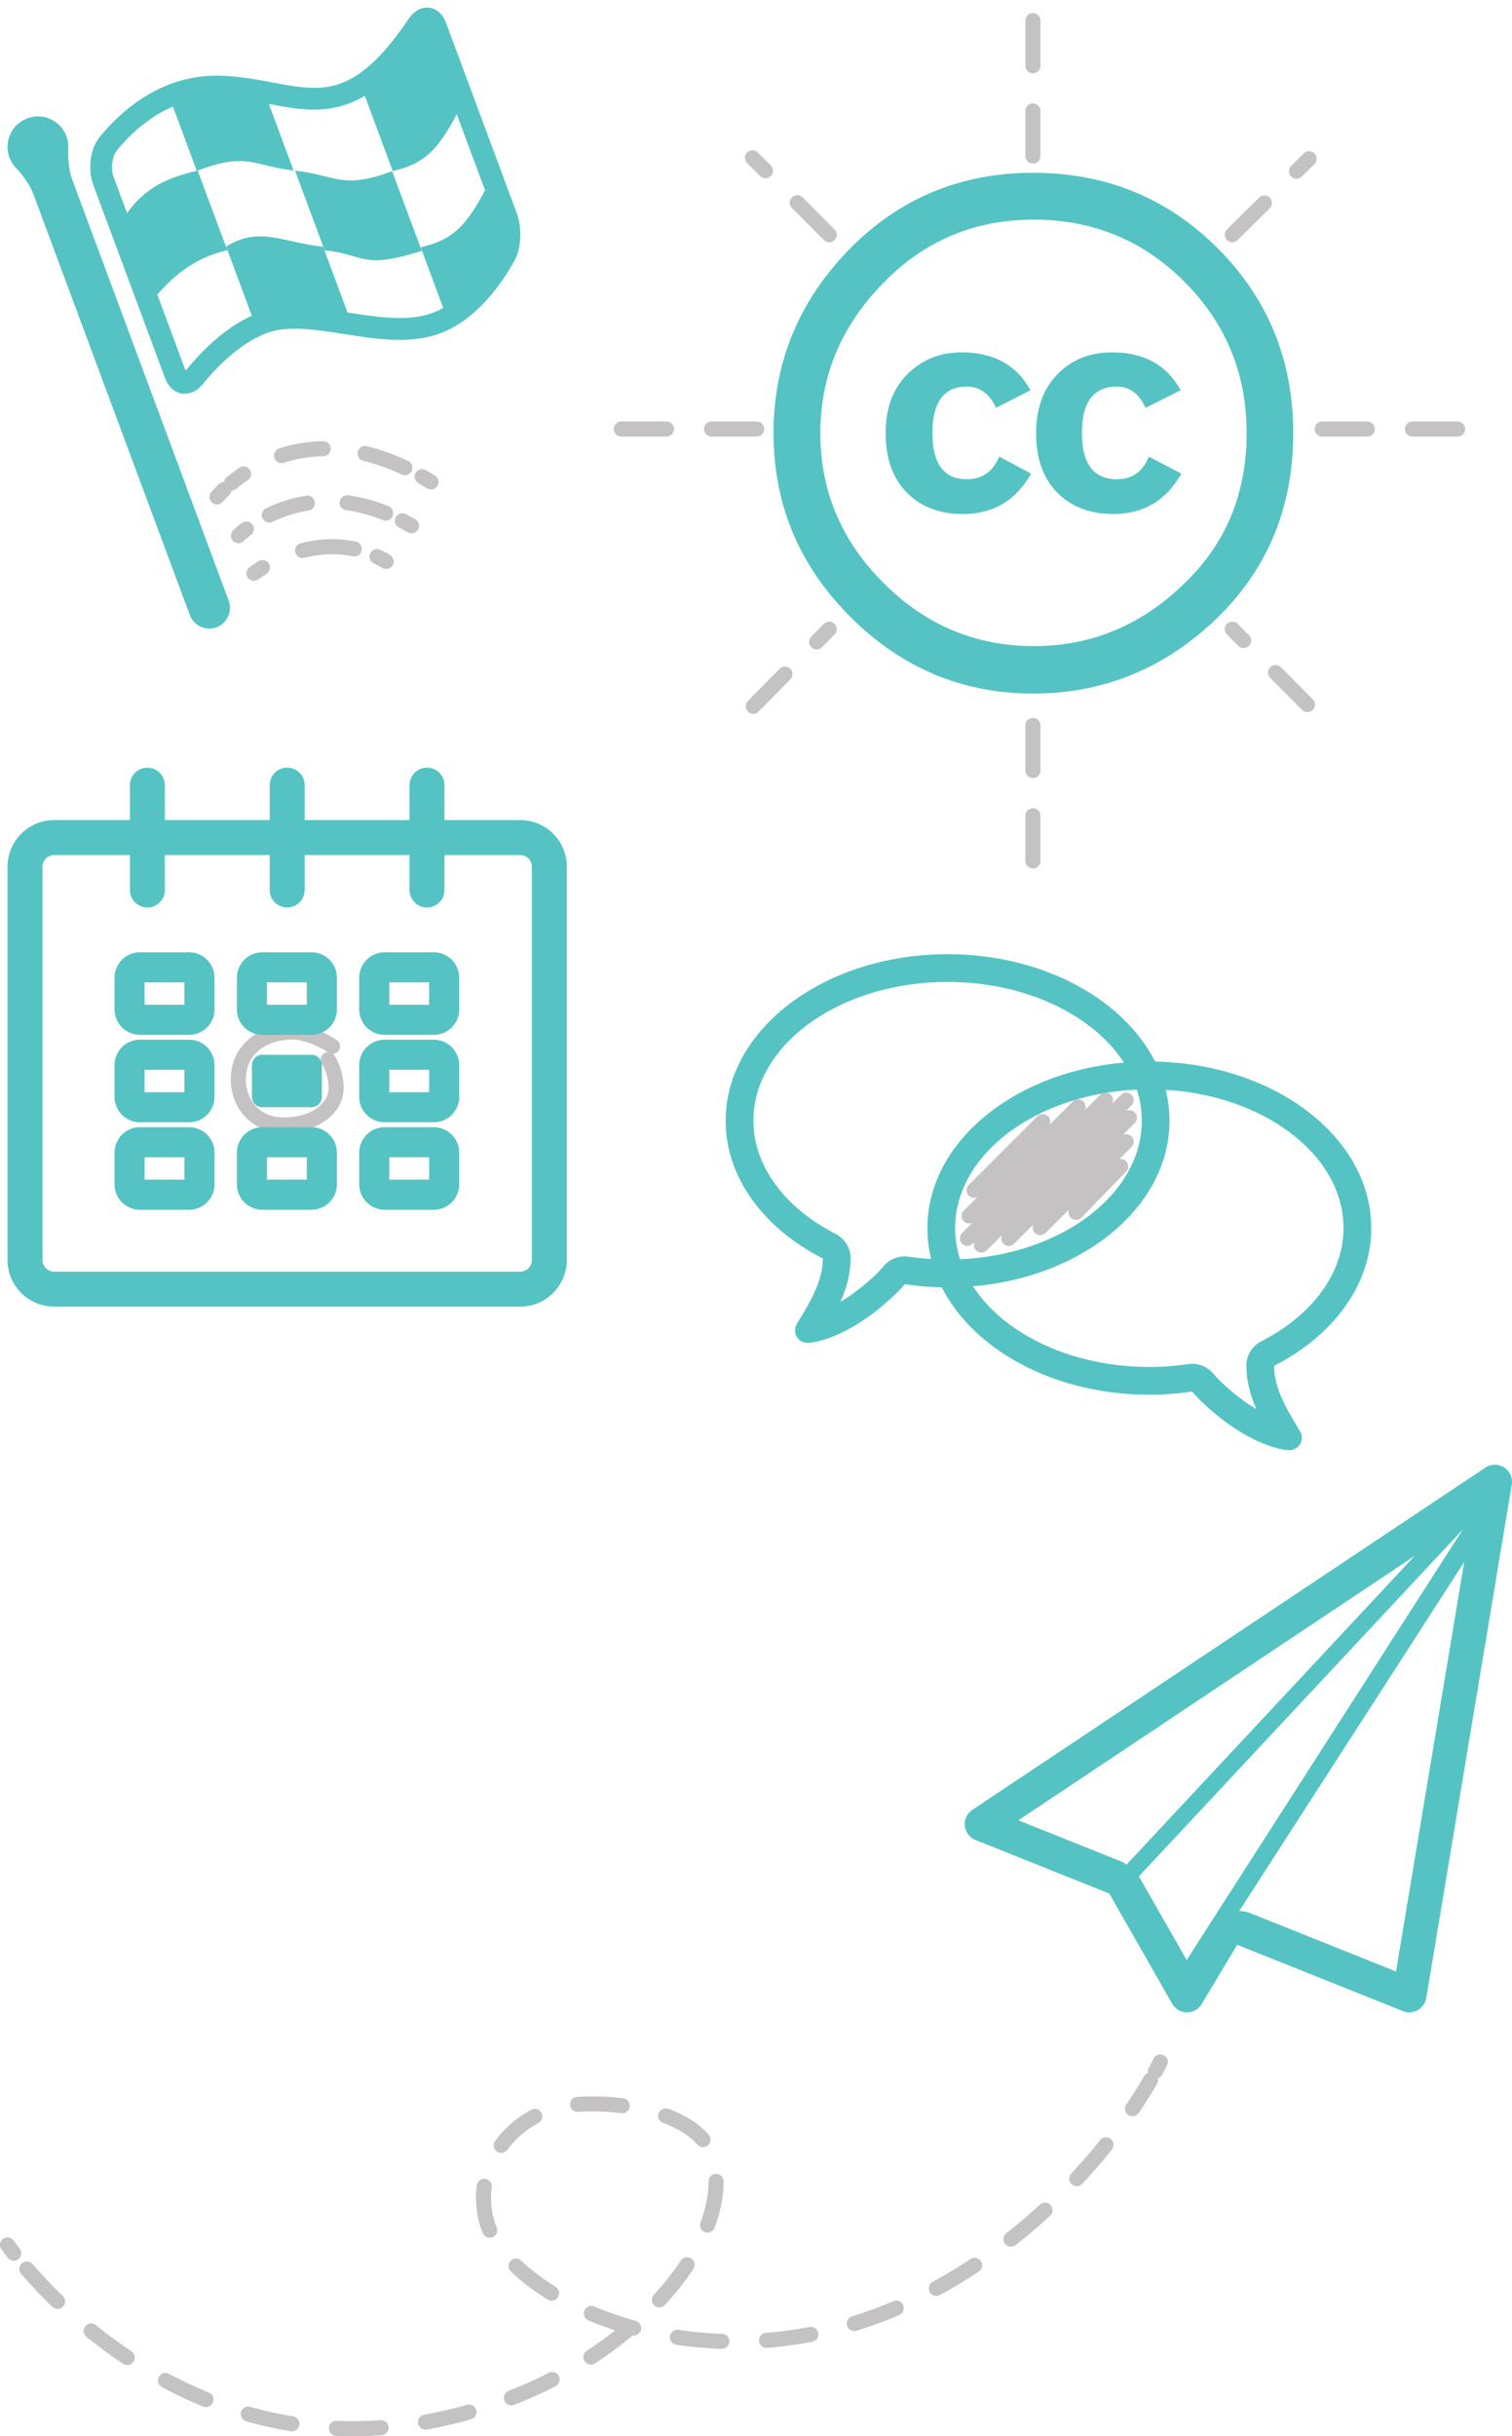 <?xml version="1.0" encoding="utf-8"?>
<!-- Generator: Adobe Illustrator 16.0.0, SVG Export Plug-In . SVG Version: 6.00 Build 0)  -->
<!DOCTYPE svg PUBLIC "-//W3C//DTD SVG 1.1//EN" "http://www.w3.org/Graphics/SVG/1.1/DTD/svg11.dtd">
<svg version="1.1" id="Layer_1" xmlns="http://www.w3.org/2000/svg" xmlns:xlink="http://www.w3.org/1999/xlink" x="0px" y="0px"
	 width="200.999px" height="323.639px" viewBox="-0.998 -1 200.999 323.639" enable-background="new -0.998 -1 200.999 323.639"
	 xml:space="preserve">
<g>
	<g>
		<g>
			<path fill="#55C3C3" d="M23.555,51.309c-1.152,0-2.134-0.79-2.625-2.111L11.37,23.477c-0.647-1.74-0.504-4.553,0.858-6.242
				c2.534-3.148,8.069-8.491,16.261-8.174c2.506,0.096,4.787,0.523,6.803,0.904c1.932,0.362,3.754,0.706,5.47,0.706
				c3.323,0,7.146-1.106,12.548-9.142c0.891-1.327,1.923-1.524,2.456-1.524c0.533,0,1.854,0.203,2.552,2.089l9.4,25.28
				c0.61,1.639,0.702,4.388-0.331,6.26c-1.593,2.896-5.04,8.023-10.24,9.776c-1.478,0.496-3.121,0.739-5.03,0.739
				c-2.437,0-4.957-0.395-7.394-0.775c-2.327-0.363-4.525-0.707-6.544-0.707c-1.456,0-2.658,0.184-3.668,0.56
				c-3.781,1.409-6.948,4.829-8.5,6.743C25.112,51.074,24.18,51.309,23.555,51.309z M27.797,11.947
				c-6.604,0-11.176,4.452-13.31,7.104c-0.588,0.73-0.781,2.387-0.399,3.415l9.565,25.721c0.009,0.018,0.014,0.036,0.023,0.055
				c0.027-0.027,0.055-0.06,0.087-0.096c2.125-2.621,5.536-6.072,9.744-7.638c1.341-0.5,2.873-0.743,4.682-0.743
				c2.244,0,4.659,0.376,6.995,0.743c2.327,0.362,4.732,0.739,6.944,0.739c1.588,0,2.933-0.193,4.104-0.588
				c4.269-1.437,7.233-5.893,8.624-8.422c0.496-0.9,0.569-2.74,0.152-3.855L55.647,3.236c-4.888,7.243-9.345,10.331-14.889,10.331
				c-1.987,0-3.938-0.367-6.008-0.756c-2.01-0.377-4.085-0.767-6.38-0.854C28.177,11.947,27.985,11.947,27.797,11.947z"/>
		</g>
		<path fill="#55C3C3" d="M2.636,14.719c-2.093,0.781-3.158,3.107-2.382,5.2c0.202,0.537,0.505,1.005,0.877,1.386
			c0.633,0.657,1.79,2.08,2.318,3.507l20.787,55.893c0.528,1.423,2.116,2.153,3.543,1.625c1.428-0.533,2.153-2.121,1.621-3.543
			L8.616,22.894c-0.532-1.428-0.587-3.254-0.537-4.168c0.032-0.532-0.046-1.087-0.244-1.624C7.06,15.008,4.733,13.939,2.636,14.719z
			"/>
		<g>
			<path fill="#55C3C3" d="M47.041,10.51c1.542,4.149,2.625,7.059,4.167,11.208c4.755-1.056,6.453-3.41,9.409-9.281L56.96,2.594
				c-0.533-1.428-1.602-1.524-2.446-0.262c-2.947,4.383-5.535,6.907-7.996,8.293C46.692,10.584,46.853,10.552,47.041,10.51z"/>
			<path fill="#55C3C3" d="M64.363,22.586c-2.974,5.87-4.677,8.215-9.44,9.258c1.248,3.35,2.359,6.348,3.506,9.427
				c3.717-1.987,6.301-5.811,7.692-8.339c0.735-1.336,0.771-3.631,0.244-5.059l-3.534-9.5L64.363,22.586z"/>
			<path fill="#55C3C3" d="M42.158,32.252c5.36,0.555,4.911,2.616,12.911,0.073c-1.574-4.236-2.364-6.352-3.938-10.584
				c-6.729,2.501-7.55,0.487-12.911-0.073C39.799,25.904,40.584,28.02,42.158,32.252z"/>
			<path fill="#55C3C3" d="M41.956,31.779c-5.361-0.556-8.463-2.795-12.893-0.014c1.299,3.492,2.616,7.036,3.919,10.547
				c0.34-0.156,0.671-0.316,1.02-0.445c3.313-1.234,7.518-0.455,11.777,0.207C44.264,37.984,43.489,35.896,41.956,31.779z"/>
			<path fill="#55C3C3" d="M25.157,21.687c-4.269,1.015-7.5,2.433-10.249,7.155l3.934,10.579c2.979-3.772,6.04-6.187,10.373-7.183
				c-1.574-4.236-2.363-6.353-3.938-10.589c6.756-2.515,7.445-0.56,12.75-0.009c-1.542-4.149-2.313-6.219-3.855-10.368
				c0.183,0.019,0.339,0.027,0.514,0.046c-1.933-0.363-3.988-0.73-6.26-0.817c-2.611-0.101-4.925,0.436-6.944,1.29
				C22.684,15.031,23.849,18.166,25.157,21.687z"/>
		</g>
		<g>
			<g>
				<path fill="none" stroke="#C4C2C3" stroke-width="2" stroke-linecap="round" stroke-linejoin="round" d="M56.303,63.03
					c-0.399-0.243-0.794-0.477-1.184-0.702"/>
				
					<path fill="none" stroke="#C4C2C3" stroke-width="2" stroke-linecap="round" stroke-linejoin="round" stroke-dasharray="5.624,5.624" d="
					M52.824,61.139c-11.571-5.461-19.603-0.831-23.063,2.034"/>
				<path fill="none" stroke="#C4C2C3" stroke-width="2" stroke-linecap="round" stroke-linejoin="round" d="M28.798,64.026
					c-0.629,0.597-0.95,0.996-0.95,0.996"/>
			</g>
		</g>
		<g>
			<g>
				<path fill="none" stroke="#C4C2C3" stroke-width="2" stroke-linecap="round" stroke-linejoin="round" d="M53.701,68.846
					c-0.409-0.234-0.808-0.455-1.207-0.661"/>
				
					<path fill="none" stroke="#C4C2C3" stroke-width="2" stroke-linecap="round" stroke-linejoin="round" stroke-dasharray="5.316,5.316" d="
					M50.272,67.166c-8.243-3.309-14.489-0.564-17.528,1.414"/>
				<path fill="none" stroke="#C4C2C3" stroke-width="2" stroke-linecap="round" stroke-linejoin="round" d="M31.748,69.282
					c-0.688,0.523-1.051,0.885-1.051,0.885"/>
			</g>
		</g>
		<g>
			<g>
				<path fill="none" stroke="#C4C2C3" stroke-width="2" stroke-linecap="round" stroke-linejoin="round" d="M50.337,73.587
					c-0.409-0.239-0.813-0.45-1.221-0.643"/>
				
					<path fill="none" stroke="#C4C2C3" stroke-width="2" stroke-linecap="round" stroke-linejoin="round" stroke-dasharray="6.944,6.944" d="
					M46.1,71.93c-4.379-0.932-8.362,0.459-10.813,1.694"/>
				<path fill="none" stroke="#C4C2C3" stroke-width="2" stroke-linecap="round" stroke-linejoin="round" d="M33.896,74.399
					c-0.734,0.445-1.143,0.767-1.143,0.767"/>
			</g>
		</g>
	</g>
	<g>
		<g>
			<path fill="none" stroke="#C4C2C3" stroke-width="2" stroke-linecap="round" stroke-linejoin="round" d="M0.002,297.22
				c0,0,0.279,0.399,0.821,1.102"/>
			
				<path fill="none" stroke="#C4C2C3" stroke-width="2" stroke-linecap="round" stroke-linejoin="round" stroke-dasharray="5.946,5.946" d="
				M2.563,300.423c6.554,7.56,25.417,25.482,53.318,20.286c24.647-4.594,40.867-22.966,37.984-34.771
				c-1.666-6.815-14.063-8.046-19.419-7.233c-7.316,1.105-12.824,8.141-10.722,15.495c3.062,10.707,30.6,23.866,58.156,9.656
				c17.478-9.011,26.854-22.968,30.072-28.534"/>
			<path fill="none" stroke="#C4C2C3" stroke-width="2" stroke-linecap="round" stroke-linejoin="round" d="M152.618,274.134
				c0.422-0.785,0.629-1.222,0.629-1.222"/>
		</g>
	</g>
	<path fill="#55C3C3" d="M198.96,193.942c-0.376-0.243-0.808-0.362-1.234-0.362c-0.44,0-0.881,0.124-1.262,0.381l-68.208,45.47
		c-0.706,0.469-1.088,1.29-1,2.125c0.087,0.84,0.633,1.565,1.418,1.873l17.79,7.118l8.362,14.637
		c0.404,0.707,1.143,1.139,1.95,1.147c0.01,0,0.014,0,0.023,0c0.798,0,1.537-0.422,1.95-1.102l4.718-7.876l22.045,8.817
		c0.271,0.105,0.556,0.16,0.845,0.16c0.385,0,0.767-0.096,1.115-0.294c0.602-0.339,1.015-0.927,1.129-1.606l11.369-68.207
		C200.116,195.333,199.722,194.434,198.96,193.942z M134.379,240.817l52.689-35.13l-38.306,41.009
		c-0.201-0.119-0.381-0.28-0.605-0.367L134.379,240.817z M150.415,248.294c-0.004-0.01-0.014-0.014-0.018-0.023l43.069-46.099
		l-36.713,57.206L150.415,248.294z M184.581,260.897l-19.419-7.766c-0.464-0.185-0.94-0.244-1.418-0.271l29.901-46.356
		L184.581,260.897z"/>
	<g>
		<g id="calendar_1_">
			<path fill="#55C3C3" d="M68.158,107.945h-10.07V103.3c0-1.285-1.042-2.322-2.322-2.322c-1.285,0-2.323,1.037-2.323,2.322v4.645
				H39.5V103.3c0-1.285-1.042-2.322-2.322-2.322c-1.28,0-2.323,1.037-2.323,2.322v4.645H20.912V103.3
				c0-1.285-1.042-2.322-2.322-2.322c-1.28,0-2.322,1.037-2.322,2.322v4.645H6.198c-3.424,0-6.196,2.772-6.196,6.196v52.236
				c0,3.424,2.772,6.196,6.196,6.196h61.961c3.424,0,6.196-2.772,6.196-6.196v-52.24C74.355,110.717,71.582,107.945,68.158,107.945z
				 M69.71,166.377c0,0.854-0.693,1.551-1.547,1.551H6.202c-0.858,0-1.551-0.692-1.551-1.551v-52.24
				c0-0.854,0.693-1.547,1.551-1.547h10.07v4.645c0,1.285,1.042,2.322,2.322,2.322c1.28,0,2.322-1.037,2.322-2.322v-4.645h13.939
				v4.645c0,1.285,1.042,2.322,2.323,2.322c1.281,0,2.322-1.037,2.322-2.322v-4.645h13.939v4.645c0,1.285,1.042,2.322,2.323,2.322
				c1.285,0,2.322-1.037,2.322-2.322v-4.645h10.07c0.854,0,1.546,0.693,1.546,1.547v52.24H69.71z"/>
			<path fill="none" stroke="#C4C2C3" stroke-width="2" stroke-linecap="round" stroke-linejoin="round" stroke-miterlimit="10" d="
				M42.631,139.775c0.496,0.744,1.088,2.373,1.06,3.782c-0.055,2.813-2.969,4.888-6.976,4.888c-4.012,0-6.036-3.08-6.036-6.036
				c0-4.011,3.24-6.306,7.247-6.306c1.616,0,4.071,1.01,5.274,1.9"/>
		</g>
		<g id="calendar_2_">
			<g>
				<g>
					<path fill="none" stroke="#55C3C3" stroke-width="4" stroke-miterlimit="10" d="M16.226,128.879
						c0-0.757,0.62-1.377,1.377-1.377h6.541c0.757,0,1.377,0.62,1.377,1.377v4.218c0,0.757-0.62,1.377-1.377,1.377h-6.541
						c-0.757,0-1.377-0.62-1.377-1.377V128.879z"/>
				</g>
				<g>
					<path fill="none" stroke="#55C3C3" stroke-width="4" stroke-miterlimit="10" d="M16.226,140.495
						c0-0.757,0.62-1.377,1.377-1.377h6.541c0.757,0,1.377,0.62,1.377,1.377v4.218c0,0.757-0.62,1.376-1.377,1.376h-6.541
						c-0.757,0-1.377-0.619-1.377-1.376V140.495z"/>
				</g>
				<g>
					<path fill="none" stroke="#55C3C3" stroke-width="4" stroke-miterlimit="10" d="M16.226,152.117
						c0-0.758,0.62-1.377,1.377-1.377h6.541c0.757,0,1.377,0.619,1.377,1.377v4.218c0,0.757-0.62,1.377-1.377,1.377h-6.541
						c-0.757,0-1.377-0.62-1.377-1.377V152.117z"/>
				</g>
				<g>
					<path fill="none" stroke="#55C3C3" stroke-width="4" stroke-miterlimit="10" d="M32.492,152.117
						c0-0.758,0.62-1.377,1.377-1.377h6.541c0.757,0,1.377,0.619,1.377,1.377v4.218c0,0.757-0.62,1.377-1.377,1.377h-6.541
						c-0.757,0-1.377-0.62-1.377-1.377V152.117z"/>
				</g>
				<g>
					<path fill="#55C3C3" d="M32.492,140.495c0-0.757,0.62-1.377,1.377-1.377h6.541c0.757,0,1.377,0.62,1.377,1.377v4.218
						c0,0.757-0.62,1.376-1.377,1.376h-6.541c-0.757,0-1.377-0.619-1.377-1.376V140.495z"/>
				</g>
				<g>
					<path fill="none" stroke="#55C3C3" stroke-width="4" stroke-miterlimit="10" d="M32.492,128.879
						c0-0.757,0.62-1.377,1.377-1.377h6.541c0.757,0,1.377,0.62,1.377,1.377v4.218c0,0.757-0.62,1.377-1.377,1.377h-6.541
						c-0.757,0-1.377-0.62-1.377-1.377V128.879z"/>
				</g>
				<g>
					<path fill="none" stroke="#55C3C3" stroke-width="4" stroke-miterlimit="10" d="M48.753,152.117
						c0-0.758,0.62-1.377,1.377-1.377h6.541c0.757,0,1.376,0.619,1.376,1.377v4.218c0,0.757-0.619,1.377-1.376,1.377H50.13
						c-0.757,0-1.377-0.62-1.377-1.377V152.117z"/>
				</g>
				<g>
					<path fill="none" stroke="#55C3C3" stroke-width="4" stroke-miterlimit="10" d="M48.753,140.495
						c0-0.757,0.62-1.377,1.377-1.377h6.541c0.757,0,1.376,0.62,1.376,1.377v4.218c0,0.757-0.619,1.376-1.376,1.376H50.13
						c-0.757,0-1.377-0.619-1.377-1.376V140.495z"/>
				</g>
				<g>
					<path fill="none" stroke="#55C3C3" stroke-width="4" stroke-miterlimit="10" d="M48.753,128.879
						c0-0.757,0.62-1.377,1.377-1.377h6.541c0.757,0,1.376,0.62,1.376,1.377v4.218c0,0.757-0.619,1.377-1.376,1.377H50.13
						c-0.757,0-1.377-0.62-1.377-1.377V128.879z"/>
				</g>
			</g>
		</g>
	</g>
	<g id="g5908_1_" transform="matrix(0.873,0,0,0.873,50.125,143.214)">
		<g id="g5706_1_" transform="translate(-289.616,99.065)">
			<path id="path5708_1_" fill="#55C3C3" d="M416.488-226.471c7.66,7.66,11.493,17.037,11.493,28.13
				c0,11.093-3.763,20.373-11.295,27.836c-7.987,7.857-17.432,11.786-28.324,11.786c-10.762,0-20.038-3.892-27.832-11.69
				c-7.793-7.789-11.685-17.101-11.685-27.932c0-10.827,3.892-20.204,11.685-28.13c7.596-7.66,16.873-11.493,27.832-11.493
				C399.455-237.964,408.828-234.136,416.488-226.471z M365.684-221.322c-6.475,6.54-9.712,14.201-9.712,22.985
				c0,8.789,3.208,16.38,9.617,22.788c6.411,6.407,14.039,9.61,22.893,9.61c8.854,0,16.546-3.236,23.086-9.707
				c6.21-6.012,9.317-13.571,9.317-22.691c0-9.046-3.157-16.725-9.463-23.036c-6.306-6.306-13.953-9.464-22.94-9.464
				C379.495-230.831,371.894-227.664,365.684-221.322z M382.727-202.197c-0.992-2.157-2.47-3.235-4.444-3.235
				c-3.493,0-5.241,2.349-5.241,7.049s1.744,7.05,5.241,7.05c2.305,0,3.951-1.147,4.939-3.437l4.842,2.579
				c-2.305,4.099-5.769,6.151-10.386,6.151c-3.558,0-6.413-1.092-8.552-3.273c-2.142-2.18-3.212-5.191-3.212-9.028
				c0-3.768,1.102-6.761,3.309-8.978c2.212-2.212,4.962-3.323,8.261-3.323c4.88,0,8.373,1.923,10.484,5.764L382.727-202.197z
				 M405.5-202.197c-0.99-2.157-2.441-3.235-4.355-3.235c-3.562,0-5.342,2.349-5.342,7.049s1.78,7.05,5.342,7.05
				c2.309,0,3.929-1.147,4.847-3.437l4.952,2.579c-2.303,4.099-5.759,6.151-10.368,6.151c-3.552,0-6.397-1.092-8.542-3.273
				c-2.138-2.18-3.207-5.191-3.207-9.028c0-3.768,1.087-6.761,3.259-8.978c2.17-2.212,4.934-3.323,8.293-3.323
				c4.87,0,8.358,1.923,10.465,5.764L405.5-202.197z"/>
		</g>
	</g>
	
		<line fill="none" stroke="#C4C2C3" stroke-width="2" stroke-linecap="round" stroke-linejoin="round" stroke-miterlimit="10" stroke-dasharray="6" x1="136.315" y1="19.736" x2="136.315" y2="0"/>
	
		<line fill="none" stroke="#C4C2C3" stroke-width="2" stroke-linecap="round" stroke-linejoin="round" stroke-miterlimit="10" stroke-dasharray="6" x1="172.803" y1="92.597" x2="162.821" y2="82.582"/>
	
		<line fill="none" stroke="#C4C2C3" stroke-width="2" stroke-linecap="round" stroke-linejoin="round" stroke-miterlimit="10" stroke-dasharray="6" x1="162.821" y1="30.186" x2="173.033" y2="20.08"/>
	
		<line fill="none" stroke="#C4C2C3" stroke-width="2" stroke-linecap="round" stroke-linejoin="round" stroke-miterlimit="10" stroke-dasharray="6" x1="99.139" y1="92.827" x2="109.232" y2="82.582"/>
	
		<line fill="none" stroke="#C4C2C3" stroke-width="2" stroke-linecap="round" stroke-linejoin="round" stroke-miterlimit="10" stroke-dasharray="6" x1="109.232" y1="30.186" x2="99.033" y2="19.956"/>
	
		<line fill="none" stroke="#C4C2C3" stroke-width="2" stroke-linecap="round" stroke-linejoin="round" stroke-miterlimit="10" stroke-dasharray="6" x1="136.315" y1="113.366" x2="136.315" y2="93.63"/>
	
		<line fill="none" stroke="#C4C2C3" stroke-width="2" stroke-linecap="round" stroke-linejoin="round" stroke-miterlimit="10" stroke-dasharray="6" x1="192.769" y1="55.994" x2="173.033" y2="55.994"/>
	
		<line fill="none" stroke="#C4C2C3" stroke-width="2" stroke-linecap="round" stroke-linejoin="round" stroke-miterlimit="10" stroke-dasharray="6" x1="99.598" y1="55.994" x2="79.404" y2="55.994"/>
	<path fill="#55C3C3" d="M122.285,162.154c0,12.218,13.214,22.127,29.503,22.127c1.95,0,3.851-0.151,5.69-0.423
		c1.263,1.533,6.692,6.83,12.452,7.771c-0.009-0.022,0.299,0.023,0.469,0.023c0.922,0,1.67-0.748,1.67-1.671
		c0-0.234-0.051-0.459-0.138-0.661c0,0,0,0,0.005,0c-1.088-1.868-3.558-5.43-3.558-8.734c0-0.055-0.014-0.087-0.014-0.137
		c7.798-3.984,12.925-10.694,12.925-18.305c0-12.222-13.209-22.126-29.502-22.126C135.494,140.027,122.285,149.936,122.285,162.154z
		 M125.97,162.154c0-10.167,11.585-18.441,25.817-18.441c14.236,0,25.816,8.271,25.816,18.441c0,5.911-4.08,11.529-10.914,15.018
		c-1.234,0.629-2.01,1.896-2.01,3.281c0,0.102,0.004,0.221,0.018,0.34c0.042,1.904,0.602,3.754,1.322,5.407
		c-2.653-1.579-4.897-3.723-5.688-4.682c-0.706-0.858-1.757-1.345-2.85-1.345c-0.175,0-0.357,0.009-0.537,0.041
		c-1.73,0.252-3.465,0.381-5.154,0.381C137.555,180.596,125.97,172.32,125.97,162.154z"/>
	<path fill="#55C3C3" d="M124.969,125.758c-16.293,0-29.502,9.909-29.502,22.127c0,7.61,5.122,14.32,12.925,18.304
		c0,0.051-0.015,0.082-0.015,0.138c0,3.305-2.469,6.866-3.557,8.734c0.005,0,0.005,0,0.005,0c-0.087,0.201-0.138,0.427-0.138,0.66
		c0,0.923,0.748,1.671,1.67,1.671c0.175,0,0.478-0.045,0.469-0.022c5.765-0.945,11.189-6.238,12.452-7.771
		c1.84,0.271,3.74,0.422,5.69,0.422c16.294,0,29.503-9.909,29.503-22.126C154.477,135.667,141.263,125.758,124.969,125.758z
		 M124.969,166.326c-1.688,0-3.424-0.129-5.154-0.381c-0.179-0.027-0.357-0.041-0.536-0.041c-1.098,0-2.144,0.486-2.851,1.345
		c-0.789,0.964-3.034,3.103-5.687,4.681c0.721-1.647,1.28-3.501,1.322-5.406c0.009-0.119,0.018-0.238,0.018-0.34
		c0-1.386-0.775-2.652-2.011-3.281c-6.834-3.488-10.914-9.106-10.914-15.018c0-10.166,11.58-18.441,25.817-18.441
		c14.232,0,25.816,8.271,25.816,18.441C150.787,158.056,139.207,166.326,124.969,166.326z"/>
	
		<line fill="none" stroke="#C4C2C3" stroke-width="2" stroke-linecap="round" stroke-linejoin="round" stroke-miterlimit="10" x1="127.599" y1="163.513" x2="145.959" y2="145.154"/>
	<path fill="none" stroke="#C4C2C3" stroke-linecap="round" stroke-linejoin="round" stroke-miterlimit="10" d="M142.314,146.503"/>
	<path fill="none" stroke="#C4C2C3" stroke-linecap="round" stroke-linejoin="round" stroke-miterlimit="10" d="M127.829,160.988"/>
	
		<line fill="none" stroke="#C4C2C3" stroke-width="2" stroke-linecap="round" stroke-linejoin="round" stroke-miterlimit="10" x1="128.485" y1="157.119" x2="137.628" y2="147.995"/>
	
		<line fill="none" stroke="#C4C2C3" stroke-width="2" stroke-linecap="round" stroke-linejoin="round" stroke-miterlimit="10" x1="127.829" y1="160.529" x2="142.314" y2="146.044"/>
	
		<line fill="none" stroke="#C4C2C3" stroke-width="2" stroke-linecap="round" stroke-linejoin="round" stroke-miterlimit="10" x1="142.044" y1="160.061" x2="147.973" y2="153.961"/>
	
		<line fill="none" stroke="#C4C2C3" stroke-width="2" stroke-linecap="round" stroke-linejoin="round" stroke-miterlimit="10" x1="137.294" y1="162.081" x2="148.713" y2="150.662"/>
	
		<line fill="none" stroke="#C4C2C3" stroke-width="2" stroke-linecap="round" stroke-linejoin="round" stroke-miterlimit="10" x1="133.107" y1="163.513" x2="149.139" y2="147.481"/>
	
		<line fill="none" stroke="#C4C2C3" stroke-width="2" stroke-linecap="round" stroke-linejoin="round" stroke-miterlimit="10" x1="129.463" y1="164.403" x2="148.713" y2="145.154"/>
</g>
</svg>
